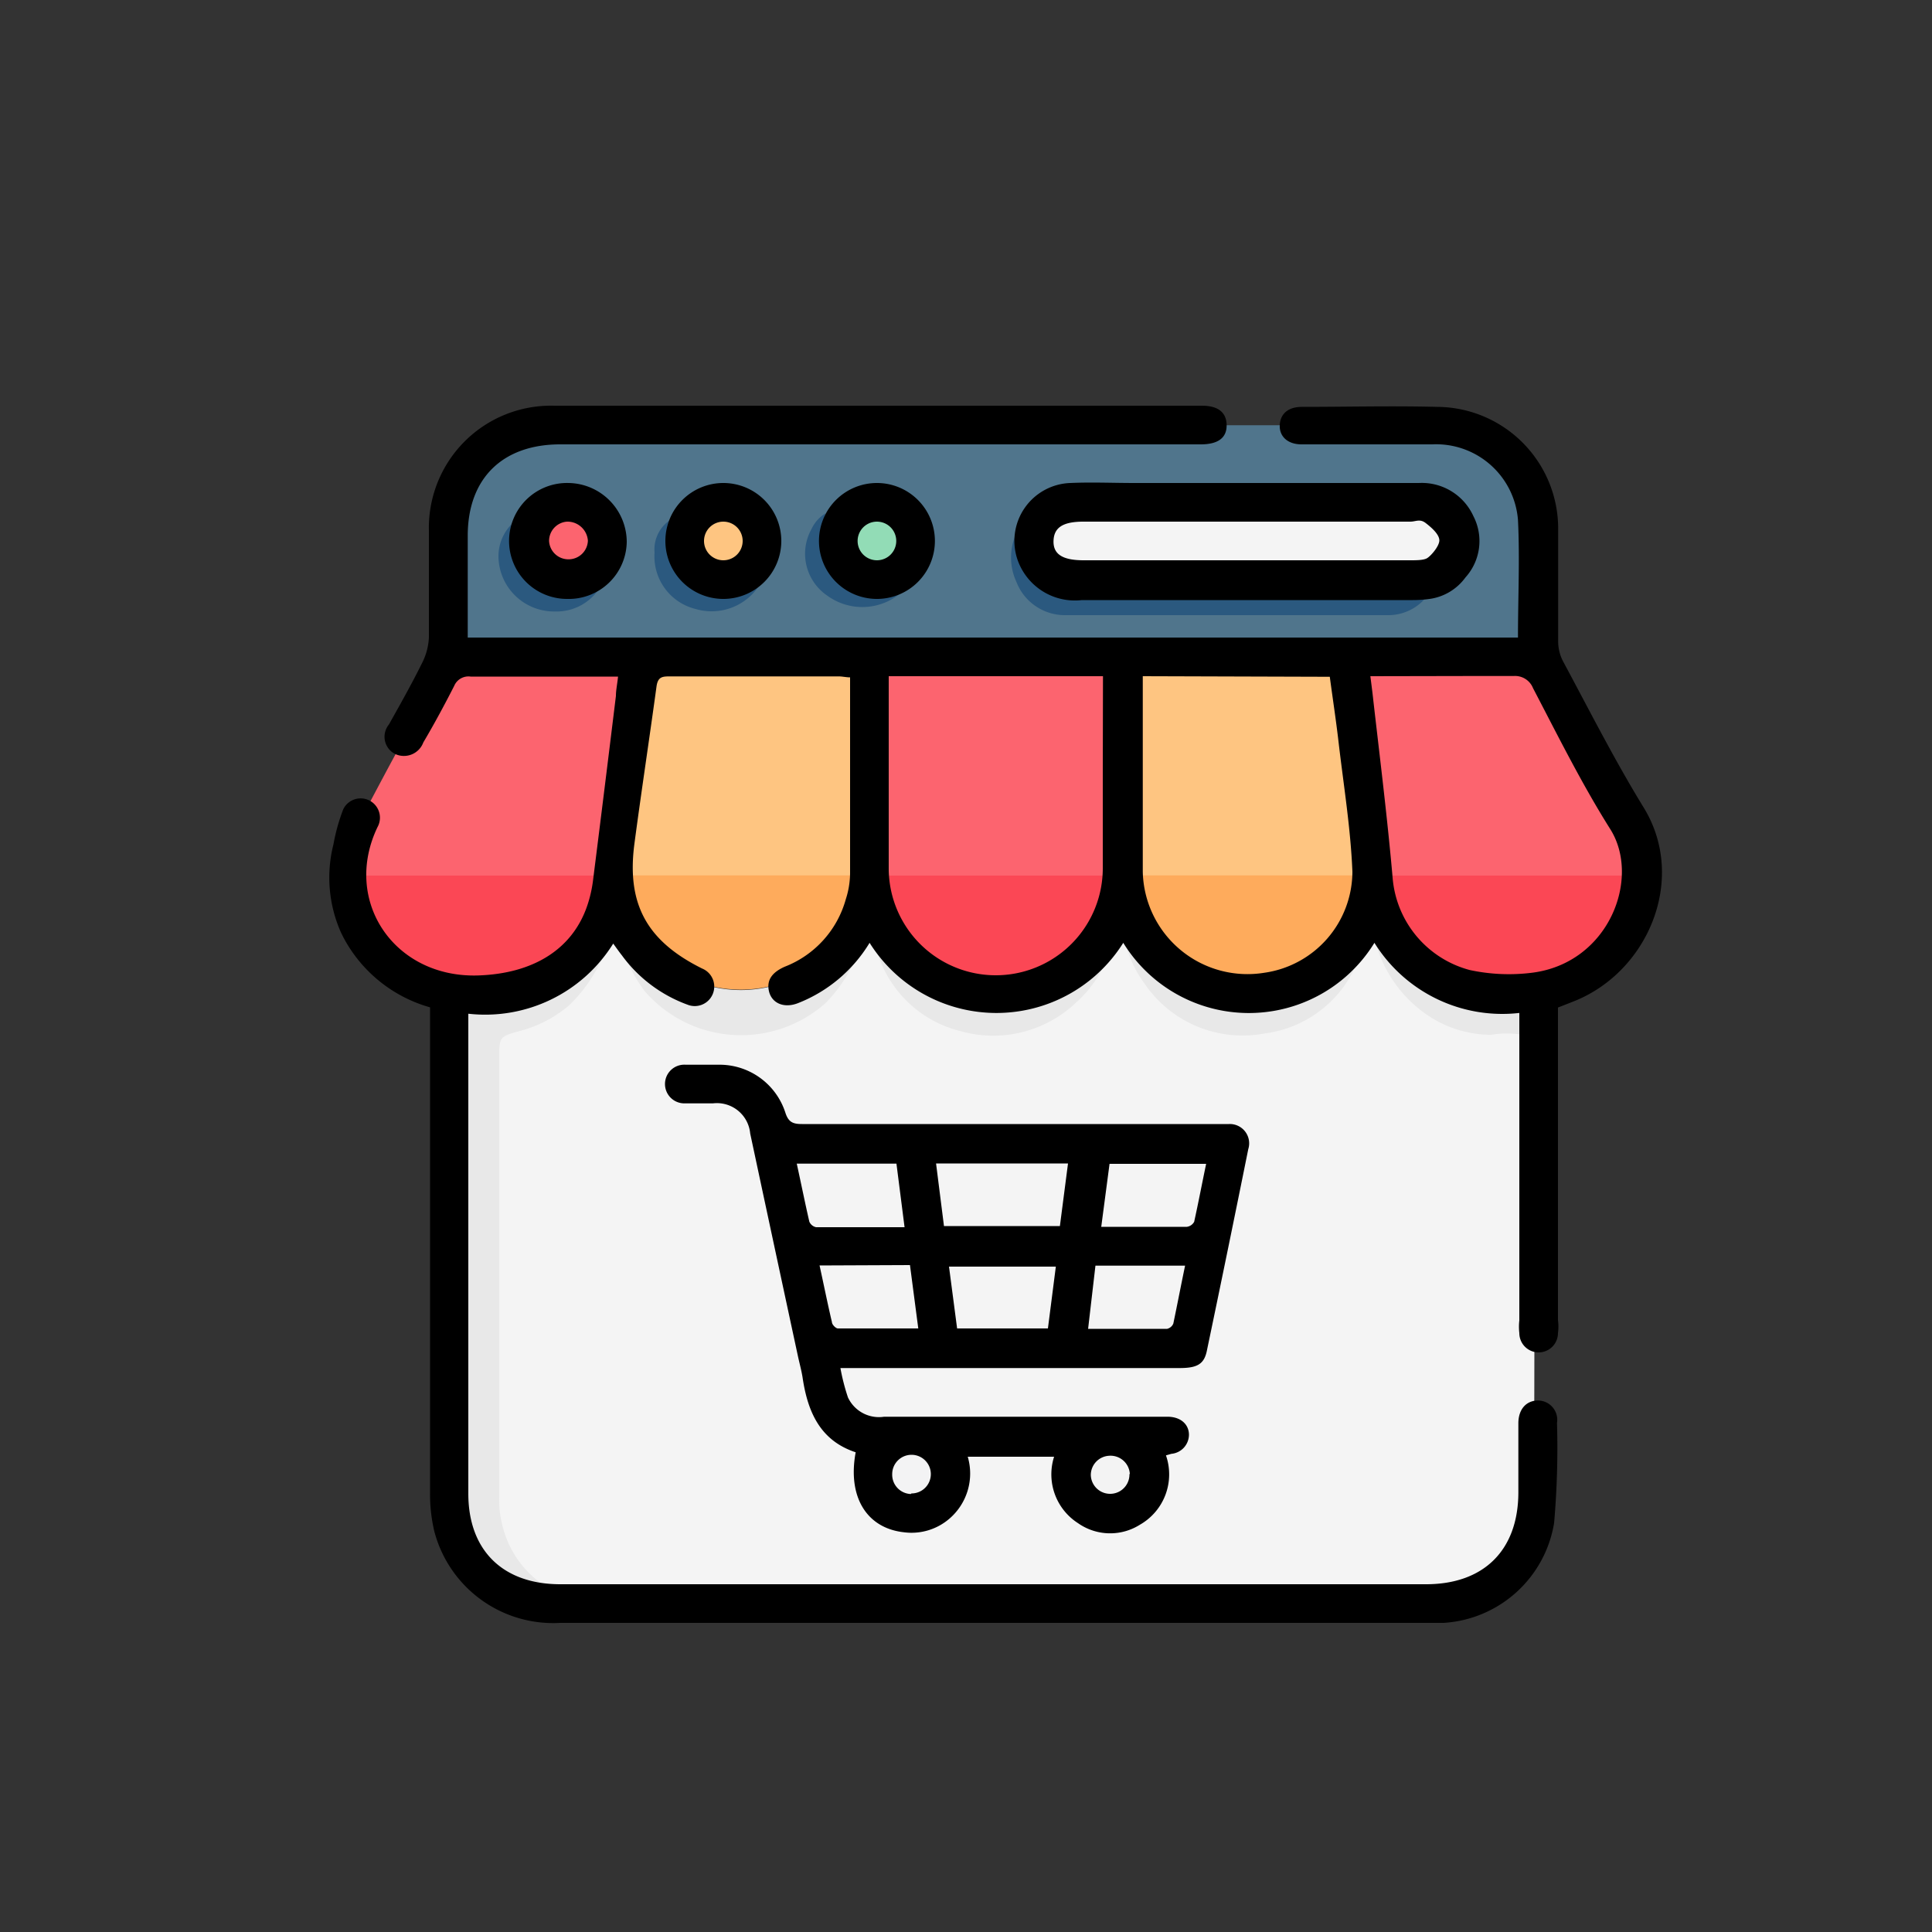 <svg id="Capa_1" data-name="Capa 1" xmlns="http://www.w3.org/2000/svg" viewBox="0 0 100 100"><rect x="0" y="0" width="100" height="100" fill="#333333" stroke="none"/><defs><style>.cls-1{fill:#fc646f;}.cls-2{fill:#fb4755;}.cls-3{fill:#50758c;}.cls-4{fill:#e8e8e8;}.cls-5{fill:#fec581;}.cls-6{fill:#fac591;}.cls-7{fill:#feab5c;}.cls-8{fill:#f5c798;}.cls-9{fill:#f4f4f4;}.cls-10{fill:#ececec;}.cls-11{fill:#ebebeb;}.cls-12{fill:#92dcb6;}.cls-13{fill:#2b597f;}.cls-14{fill:#fab978;}.cls-15{fill:#f4c799;}.cls-16{fill:#f3f3f3;}.cls-17{fill:#f3f3f4;}</style></defs><path class="cls-1" d="M17.71,44.23c.85-1.59,1.68-3.18,2.53-4.76l3-5.55a1.1,1.1,0,0,1,.8-.18c2.78,0,5.55,0,8.33,0a1.5,1.5,0,0,1,.69.11c.33.25.19.59.14.89-.38,2.52-.74,5-1.11,7.57-.05.36-.06.72-.12,1.08a4.49,4.49,0,0,0-.09,1.21c0,.28,0,.57-.22.78a1.83,1.83,0,0,1-.95.14H18.88a1.3,1.3,0,0,1-1.05-.26Z"/><path class="cls-2" d="M18.2,45.32H31.51l.36.32h0a4.58,4.58,0,0,1-.1.63v0a6.54,6.54,0,0,1-3.63,4.61,8.53,8.53,0,0,1-4.32.64.9.9,0,0,1-.52-.22.37.37,0,0,0-.14-.07,6.4,6.4,0,0,1-5.15-5,.34.34,0,0,0-.06-.12.28.28,0,0,1-.06-.18v-.37A.3.3,0,0,1,18.2,45.32Z"/><path class="cls-3" d="M33.16,34l-9.88,0a69.11,69.11,0,0,1,.09-7.48,5.25,5.25,0,0,1,5-4.51H73.67a5.38,5.38,0,0,1,5.55,4,4.93,4.93,0,0,1,.18,1.14c0,2.29,0,4.57,0,6.85a.83.83,0,0,1-.72.22c-3,0-6,0-9,0-3.87,0-7.75,0-11.62,0q-6.54,0-13.07,0c-3.68,0-7.36,0-11,0A1.11,1.11,0,0,1,33.16,34Z"/><path class="cls-1" d="M69.64,34l9.75,0c1.62,3,3.25,5.93,4.87,8.91a4.3,4.3,0,0,1,.5,2.49,1.11,1.11,0,0,1-.86.2H71.83A1.81,1.81,0,0,1,71,45.4a.73.73,0,0,1-.25-.63c-.19-3.19-.79-6.34-1.14-9.51C69.57,34.83,69.33,34.38,69.64,34Z"/><path class="cls-4" d="M79.42,53.71a15.71,15.71,0,0,1-3.63-.13A6.44,6.44,0,0,1,71.11,49a2.12,2.12,0,0,1,0-.44,1.11,1.11,0,0,1-.14-.29,1.92,1.92,0,0,0-.08-.3c0-.07-.12,0,0,0s0,0,0,0,.09.29,0,.41a6.26,6.26,0,0,1-5.46,5.28A6.56,6.56,0,0,1,58,48.38l-.51,1.37a6.64,6.64,0,0,1-6.2,4,6.47,6.47,0,0,1-5.45-3.11,4.39,4.39,0,0,1-.77-2.36c-.09,0,0-.25-.14-.08s-.06.15-.12.21a6.66,6.66,0,0,1-11.3,3.34,5.25,5.25,0,0,1-1.63-3.47c-.08-.16-.11-.17-.15-.09a.76.76,0,0,1-.11.22,6.51,6.51,0,0,1-2,3.62,2.76,2.76,0,0,1-1.45-1.3,6.58,6.58,0,0,0,3.43-4.52c.07-.13.15-.24.31-.09A7.5,7.5,0,0,0,34,49.58a6.5,6.5,0,0,0,10.6-3.07c.07-.25.09-.57.49-.57a1.08,1.08,0,0,1,.2.54,6.42,6.42,0,0,0,9.45,3.86A6.14,6.14,0,0,0,57.51,47a2.79,2.79,0,0,1,.34-.9.28.28,0,0,1,.28,0,2,2,0,0,1,.33.83,6.33,6.33,0,0,0,12,0,2.86,2.86,0,0,1,.32-.84c.16-.06.26,0,.36.13a13.06,13.06,0,0,0,.8,1.89,6.43,6.43,0,0,0,5.51,3.13,6.57,6.57,0,0,1,2,.06Z"/><path class="cls-4" d="M28.2,50.74,29.65,52a5.42,5.42,0,0,1-2.94,1.54c-.55.12-.74.34-.74.94,0,7.6.06,15.21,0,22.81a5.48,5.48,0,0,0,4.24,5.46c.13,0,.27,0,.35.14a15.15,15.15,0,0,1-2.86-.08,5.49,5.49,0,0,1-4.45-4.58,2.28,2.28,0,0,0,0-1.16V51.29A9.24,9.24,0,0,0,28.2,50.74Z"/><path class="cls-2" d="M79.43,51.29c-2.35.29-4.58.08-6.43-1.61a6.17,6.17,0,0,1-2-3.46c-.08-.19-.27-.34-.24-.58a.48.48,0,0,1,.07-.26l.08-.06H84.76a6.37,6.37,0,0,1-4.63,5.8C79.9,51.19,79.66,51.23,79.43,51.29Z"/><path class="cls-4" d="M23.25,77.11a1.2,1.2,0,0,1,0,1.16Z"/><path class="cls-5" d="M33.16,34H45a1.19,1.19,0,0,1,.19.86c0,3.22,0,6.43,0,9.65a1.29,1.29,0,0,1-.18.86,1.23,1.23,0,0,1-.87.2H32.7a1.27,1.27,0,0,1-.81-.16,5.84,5.84,0,0,1,0-2,41.57,41.57,0,0,1,.56-4.43C32.61,37.27,32.91,35.61,33.16,34Z"/><path class="cls-6" d="M31.86,43.36v2s-.08,0-.12,0h0A6.8,6.8,0,0,1,31.86,43.36Z"/><path class="cls-7" d="M31.75,45.31H44.92l.07,0c.08.2.23.39,0,.6s-.19.31-.24.5A6.67,6.67,0,0,1,32,46.61a4.54,4.54,0,0,1-.09-.51c-.14-.15,0-.36-.11-.52Z"/><path class="cls-8" d="M31.75,45.58c.17.15.11.34.11.52l-.23.12Z"/><path class="cls-9" d="M79.42,53.71a4.82,4.82,0,0,0-2.23-.15,5.88,5.88,0,0,1-3.56-1.2,6.68,6.68,0,0,1-2.49-3.81.29.29,0,0,0-.36-.14,1.75,1.75,0,0,0-.31.76,6,6,0,0,1-5,4.32,6.14,6.14,0,0,1-6.25-2.61,6,6,0,0,1-1-2.18c0-.14-.08-.31-.27-.32s-.25.13-.32.27a1.54,1.54,0,0,0-.11.3,6.08,6.08,0,0,1-1.81,2.93,6.22,6.22,0,0,1-6,1.49A6,6,0,0,1,45.33,49a2,2,0,0,0-.24-.73c-.16-.06-.26,0-.36.12a8,8,0,0,1-2,3.53,6.59,6.59,0,0,1-9.37-.63,8.56,8.56,0,0,1-1.41-3c-.16-.08-.26,0-.36.11a7.78,7.78,0,0,1-2.15,3.65,6.47,6.47,0,0,1-2.52,1.31c-1.07.29-1.08.31-1.08,1.42V77.55a4.52,4.52,0,0,0,.11,1.16,5.22,5.22,0,0,0,4.66,4.22h43A8.32,8.32,0,0,0,75,82.81a5.41,5.41,0,0,0,4.4-5.13Q79.44,65.69,79.42,53.71Z"/><path class="cls-10" d="M70.81,48.42v-.55a.9.9,0,0,1,.26.68Z"/><path class="cls-10" d="M31.61,48.42c0-.16-.05-.39.19-.41.09,0,.06.18.07.28Z"/><path class="cls-11" d="M44.8,48.42c0-.16,0-.39.19-.41s.06.18.07.28Z"/><path class="cls-1" d="M44.92,45.32q0-5.07,0-10.14c0-.41,0-.82,0-1.23H58a1.09,1.09,0,0,1,.22.85q0,4.83,0,9.66a1.3,1.3,0,0,1-.18.86,1.18,1.18,0,0,1-.81.2H45.76a1,1,0,0,1-.8-.2Z"/><path class="cls-5" d="M58,45.32V34H69.64c.26,2.07.52,4.15.8,6.22A35.51,35.51,0,0,1,71,45.32h0a1.14,1.14,0,0,1-.86.21H58.85a1.7,1.7,0,0,1-.77-.11Z"/><path class="cls-9" d="M53,27.33a3.2,3.2,0,0,1,3.31-1.92c5.31,0,10.62,0,15.93,0a2.77,2.77,0,0,1,1.79,5.09,2.46,2.46,0,0,1-2,.64c-2,0-4,0-6,0H56.47A5.9,5.9,0,0,1,55.08,31a3.07,3.07,0,0,1-2.35-2.67A1.18,1.18,0,0,1,53,27.33Z"/><path class="cls-5" d="M34.51,27.24a2.8,2.8,0,0,1,4.6-.91,2.65,2.65,0,0,1,0,3.82l-.33.33a2.54,2.54,0,0,1-3.07.26,2.85,2.85,0,0,1-1.46-2.9A.85.85,0,0,1,34.51,27.24Z"/><path class="cls-12" d="M42.73,27.09c.18-.24.34-.5.54-.72a2.53,2.53,0,0,1,3.82.23,2.76,2.76,0,0,1-.51,3.84,1.19,1.19,0,0,0-.2.19,1.65,1.65,0,0,1-1.58.48,2.81,2.81,0,0,1-2.44-2.91A2,2,0,0,1,42.73,27.09Z"/><path class="cls-1" d="M26.84,26.77c1-1.41,2.13-1.91,3.46-1.46a2.67,2.67,0,0,1,1.89,2.14,2.77,2.77,0,0,1-1,2.8,2.18,2.18,0,0,0-.22.21,2.77,2.77,0,0,1-4.07-.81A2.4,2.4,0,0,1,26.84,26.77Z"/><path class="cls-13" d="M53.2,27a3.71,3.71,0,0,0,0,1.9,2.87,2.87,0,0,0,2.82,2H72.45a3.4,3.4,0,0,0,1.68-.47,2.53,2.53,0,0,1-2.23,1.41c-5.57,0-11.14,0-16.71,0a2.69,2.69,0,0,1-2.58-1.72,3,3,0,0,1,.22-2.92C52.9,27.1,52.93,26.78,53.2,27Z"/><path class="cls-13" d="M26.83,26.84a2.74,2.74,0,0,0,1.84,3.82,3.41,3.41,0,0,0,2.41-.3,2.64,2.64,0,0,1-2.34,1.29,2.88,2.88,0,0,1-2.94-2.9A2.37,2.37,0,0,1,26.83,26.84Z"/><path class="cls-13" d="M42.73,26.57c-.54,1.65-.14,2.87,1.16,3.61a3.18,3.18,0,0,0,3,.05c.16.13,0,.2-.07.28a3.08,3.08,0,0,1-4,.32A2.62,2.62,0,0,1,42,27.39,1.87,1.87,0,0,1,42.73,26.57Z"/><path class="cls-13" d="M34.81,26.84a2.74,2.74,0,0,0,.92,3.27,3,3,0,0,0,3.59.16A2.94,2.94,0,0,1,36,31.52a2.8,2.8,0,0,1-2.12-2.92A1.83,1.83,0,0,1,34.81,26.84Z"/><path class="cls-2" d="M45,45.32H58a.5.5,0,0,1,.11.26.65.65,0,0,1-.22.52A6.55,6.55,0,0,1,45,46Z"/><path class="cls-7" d="M58,45.57v-.26H70.92v.27c-.13.16,0,.37-.11.52a6.46,6.46,0,0,1-4.9,5.12,6.53,6.53,0,0,1-7.75-4.73,2.58,2.58,0,0,1,0-.39C58,46,58.15,45.73,58,45.57Z"/><path class="cls-14" d="M58,45.57c.18.15.11.35.11.53H57.9Z"/><path class="cls-15" d="M70.81,46.1c0-.18-.06-.37.11-.52l.12.64Z"/><path class="cls-9" d="M51.79,60.07h3c.33,0,.46.06.39.44-.14.8-.24,1.62-.31,2.43,0,.35-.12.48-.5.48-1.72,0-3.44,0-5.16,0-.26,0-.45,0-.49-.35-.08-.86-.17-1.72-.3-2.57-.06-.38.11-.43.43-.42Z"/><path class="cls-9" d="M51.86,65.39c.76,0,1.52,0,2.28,0,.3,0,.42.07.37.41-.12.85-.22,1.71-.3,2.56,0,.27-.14.37-.41.37-1.33,0-2.65,0-4,0a.36.36,0,0,1-.41-.38c-.1-.83-.19-1.66-.31-2.49-.05-.4.12-.48.47-.47C50.33,65.41,51.1,65.39,51.86,65.39Z"/><path class="cls-9" d="M44.3,63.41c-.65,0-1.3,0-1.95,0-.35,0-.49-.12-.55-.46-.15-.78-.33-1.55-.5-2.32-.09-.39,0-.59.45-.58,1.37,0,2.73,0,4.1,0,.39,0,.52.12.55.5.07.81.19,1.62.32,2.42.06.37-.07.45-.4.44C45.65,63.4,45,63.41,44.3,63.41Z"/><path class="cls-9" d="M59.8,60.07h2c.33,0,.48,0,.38.43-.2.85-.37,1.72-.53,2.59-.05.29-.2.32-.44.32-1.33,0-2.66,0-4,0-.34,0-.38-.12-.33-.42.13-.83.22-1.66.3-2.5,0-.33.17-.44.5-.43Z"/><path class="cls-9" d="M44.74,65.39c.63,0,1.26,0,1.89,0,.26,0,.39.07.42.35.1.88.22,1.75.35,2.62,0,.3-.08.37-.36.37-1.22,0-2.43,0-3.65,0-.21,0-.37,0-.42-.3-.17-.88-.35-1.77-.56-2.64-.08-.37.09-.4.37-.4C43.43,65.4,44.09,65.39,44.74,65.39Z"/><path class="cls-9" d="M58.35,68.73c-.59,0-1.18,0-1.76,0-.3,0-.42-.06-.37-.41.14-.82.24-1.65.33-2.48,0-.32.14-.45.47-.45,1.24,0,2.47,0,3.71,0,.36,0,.46.12.39.46-.18.84-.36,1.68-.51,2.52-.06.3-.23.36-.51.36C59.52,68.72,58.93,68.73,58.35,68.73Z"/><path class="cls-16" d="M57.33,75.28a1,1,0,0,1,1,1,1,1,0,1,1-1-1Z"/><path class="cls-17" d="M47.12,77.25a1,1,0,0,1-1-1,1,1,0,1,1,1,1Z"/><path d="M17.77,41.88a1,1,0,1,1,1.77.93c-1.83,3.82.86,7.8,5.18,7.68,2.93-.09,5-1.4,5.73-3.78a6.69,6.69,0,0,0,.25-1.18q.6-4.76,1.18-9.51c0-.3.07-.61.11-1-.24,0-.44,0-.63,0h-7a.8.8,0,0,0-.85.48c-.51,1-1.05,2-1.6,2.93a1.07,1.07,0,0,1-1.49.58,1,1,0,0,1-.29-1.51c.56-1,1.17-2.08,1.7-3.15A3.26,3.26,0,0,0,22.2,33c0-1.85,0-3.69,0-5.53A6.32,6.32,0,0,1,28.69,21C39.86,21,51,21,62.22,21c.82,0,1.26.34,1.27,1s-.44,1-1.34,1H29c-3,0-4.79,1.77-4.79,4.73V33H78.57c0-2.05.1-4.08,0-6.09A4.25,4.25,0,0,0,74.13,23c-2,0-4.1,0-6.15,0h-.61c-.74,0-1.16-.43-1.13-1s.42-.94,1.15-.94c2.32,0,4.64-.06,7,0a6.3,6.3,0,0,1,6.26,6.37c0,1.93,0,3.85,0,5.78a2.25,2.25,0,0,0,.28,1.07c1.36,2.53,2.66,5.1,4.16,7.54,2.23,3.66.24,8.46-3.61,10l-.84.33v.94q0,7.62,0,15.24a2.48,2.48,0,0,1,0,.67,1,1,0,0,1-2,0,2.9,2.9,0,0,1,0-.66V52.43a7.79,7.79,0,0,1-7.5-3.63,7.63,7.63,0,0,1-13,0,7.75,7.75,0,0,1-13.13,0,7.56,7.56,0,0,1-3.7,3.12c-.74.29-1.37,0-1.51-.62s.23-1,.81-1.26a5.25,5.25,0,0,0,3.17-3.5A4.49,4.49,0,0,0,44,45.22c0-3.28,0-6.57,0-9.85,0-.09,0-.17,0-.31-.2,0-.4-.05-.59-.05H34.71c-.41,0-.66,0-.73.53-.37,2.71-.78,5.4-1.14,8.11-.42,3.14.64,5.06,3.5,6.48A1,1,0,1,1,35.58,52a7.3,7.3,0,0,1-3.39-2.55c-.15-.19-.29-.39-.45-.61a7.81,7.81,0,0,1-7.5,3.63V77.31C24.24,80.22,26,82,29,82H73.81c3,0,4.77-1.77,4.78-4.74,0-1.2,0-2.39,0-3.59,0-.72.4-1.17,1-1.18a1,1,0,0,1,1,1.16,44.69,44.69,0,0,1-.15,5.18A6.18,6.18,0,0,1,74.72,84c-.29,0-.59,0-.88,0H29a6.36,6.36,0,0,1-6.52-4.74,8.24,8.24,0,0,1-.22-2q0-12.18,0-24.37v-.75a7.31,7.31,0,0,1-4.49-3.63l-.12-.24a7,7,0,0,1-.39-4.57A9.89,9.89,0,0,1,17.77,41.88ZM57.09,35H46c0,.2,0,.38,0,.55,0,3.13,0,6.26,0,9.39a5.54,5.54,0,0,0,11.08,0c0-1.66,0-3.33,0-5Zm13.84,0c.06.48.11.85.15,1.23.35,3.06.73,6.11,1,9.18a5.39,5.39,0,0,0,4,4.8,9.62,9.62,0,0,0,3.21.14c4-.5,5.65-4.9,4.06-7.43-1.48-2.35-2.72-4.85-4-7.3a1,1,0,0,0-1-.63c-.76,0-1.53,0-2.3,0ZM59.15,35c0,.17,0,.25,0,.34,0,3.26,0,6.52,0,9.78a5.42,5.42,0,0,0,6.29,5.23A5.3,5.3,0,0,0,70,45.12c-.09-2.25-.46-4.5-.72-6.74-.13-1.12-.3-2.22-.45-3.35Z"/><path d="M43.5,70.81a10.77,10.77,0,0,0,.39,1.52,1.77,1.77,0,0,0,1.87,1H57.18c1.08,0,2.17,0,3.25,0,.67,0,1.1.38,1.11.92a1,1,0,0,1-.91,1l-.28.08A3,3,0,0,1,59,78.92a2.89,2.89,0,0,1-3.2-.08,3,3,0,0,1-1.24-3.44H50.09a3.08,3.08,0,0,1-.93,3.19,3,3,0,0,1-2.37.72c-1.93-.21-2.93-1.83-2.5-4.14-1.85-.61-2.49-2.11-2.75-3.88-.06-.37-.16-.73-.24-1.1q-1.24-5.76-2.47-11.52a1.73,1.73,0,0,0-1.93-1.56c-.49,0-1,0-1.48,0a1,1,0,0,1-1-1,1,1,0,0,1,1.07-1c.61,0,1.22,0,1.82,0a3.58,3.58,0,0,1,3.34,2.48c.16.5.4.59.86.59h22.1a1,1,0,0,1,1,1.3q-1.05,5.21-2.14,10.42c-.14.7-.49.91-1.41.91H43.5Zm5.36-7.35h6l.42-3.24H48.45ZM46.4,60.23H41.24c.22,1,.42,2,.65,3a.49.49,0,0,0,.35.29c1.51,0,3,0,4.58,0Zm8.25,5.33H49.12l.42,3.2h4.7ZM57,63.5c1.52,0,3,0,4.43,0a.51.51,0,0,0,.38-.26c.22-1,.41-2,.62-3h-5Zm-14.58,2c.22,1,.42,2,.64,2.93,0,.13.2.33.31.33,1.36,0,2.73,0,4.16,0l-.43-3.28Zm13.9,3.28c1.41,0,2.75,0,4.09,0a.46.46,0,0,0,.32-.27c.21-1,.4-2,.61-3H56.7Zm-9.14,8.52a1,1,0,1,0-1-1A1,1,0,0,0,47.14,77.33Zm11.3-1a1,1,0,0,0-1.07-.95,1,1,0,0,0-.95,1,1,1,0,0,0,2-.06Z"/><path d="M64.52,25h8.92a2.93,2.93,0,0,1,2.82,1.71,2.81,2.81,0,0,1-.41,3.18A2.76,2.76,0,0,1,74,31a6.36,6.36,0,0,1-.87.06H56a3.14,3.14,0,0,1-3.35-2.14A3,3,0,0,1,55.4,25c1.11-.05,2.21,0,3.31,0Zm0,2H56.08c-1.06,0-1.53.3-1.55,1s.49,1,1.56,1H73c.29,0,.66,0,.85-.1s.66-.63.65-.94-.41-.66-.71-.89S73.28,27,73,27Z"/><path d="M37.44,31a3,3,0,1,1,3-3A3,3,0,0,1,37.44,31Zm0-2a1,1,0,1,0-1-1A1,1,0,0,0,37.42,29Z"/><path d="M45.39,31a3,3,0,1,1,3-3A3,3,0,0,1,45.39,31Zm0-4a1,1,0,1,0,0,2,1,1,0,1,0,0-2Z"/><path d="M29.35,31a3,3,0,0,1-3-3.06A3,3,0,0,1,29.44,25a3.06,3.06,0,0,1,3,3.05A3,3,0,0,1,29.35,31Zm1.08-3a1.06,1.06,0,0,0-1.08-1,1,1,0,0,0-.93,1,1,1,0,0,0,1,.95A1,1,0,0,0,30.43,27.94Z"/></svg>